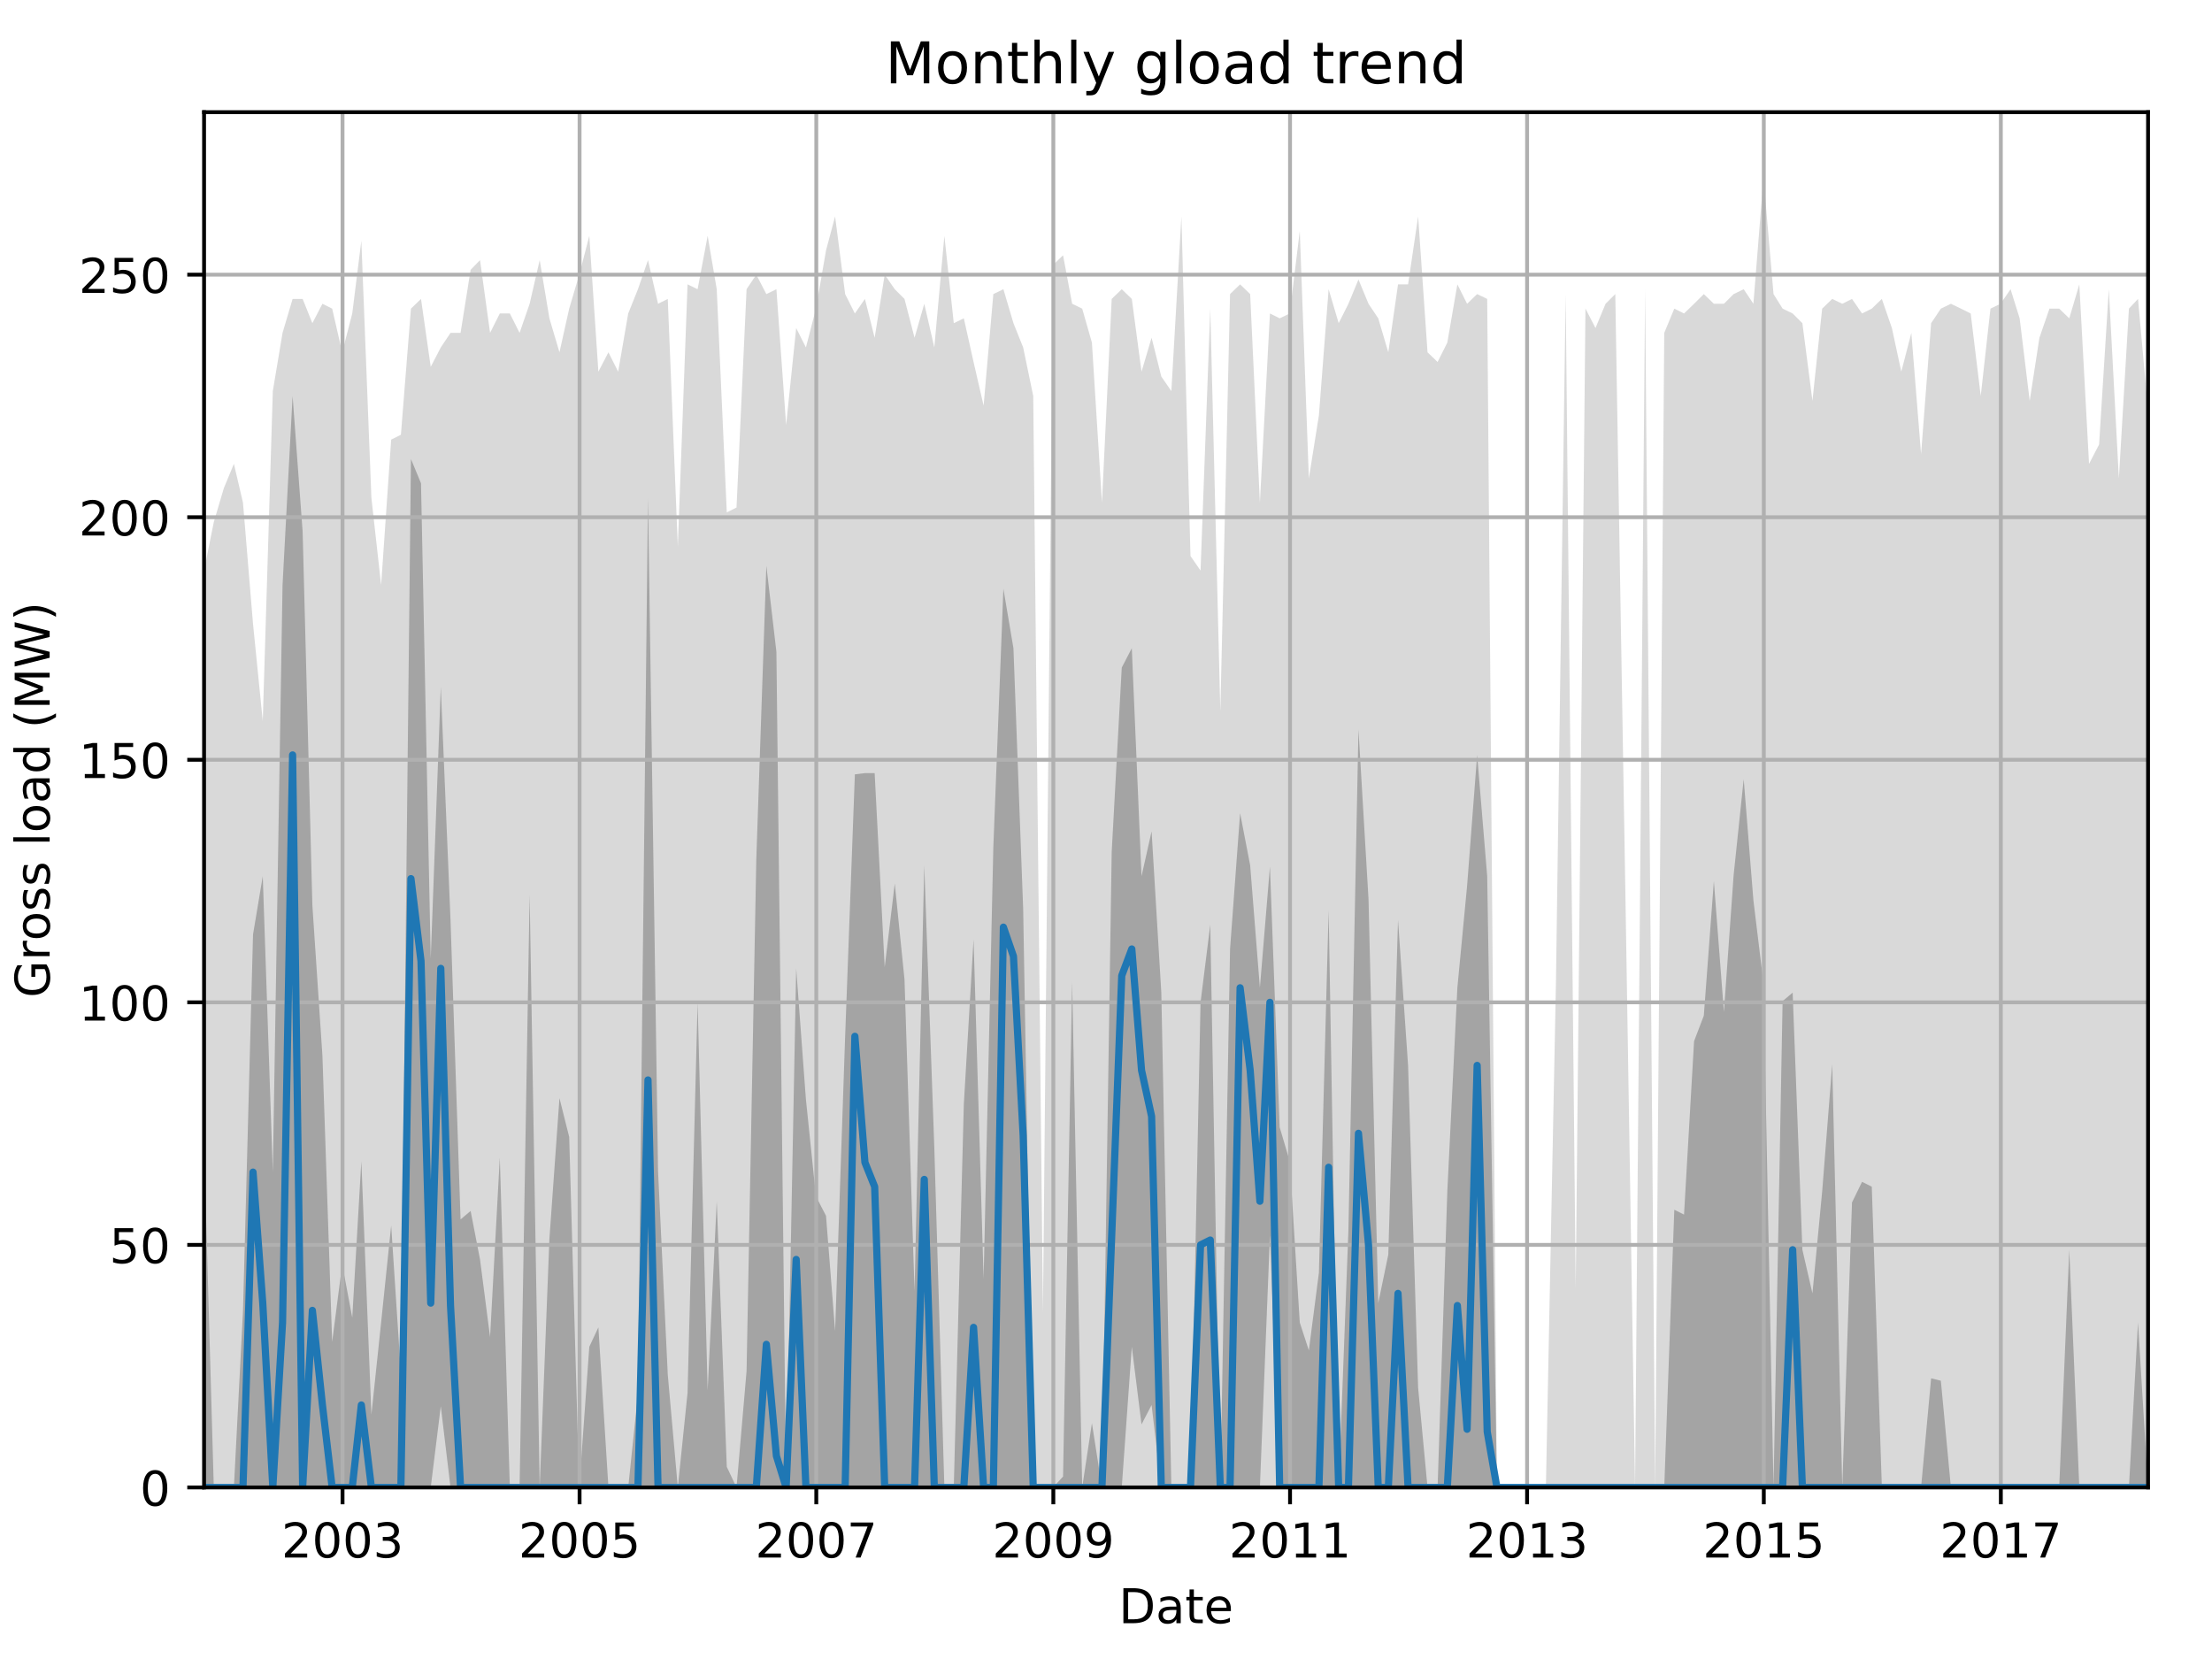 <?xml version="1.0" encoding="utf-8" standalone="no"?>
<!DOCTYPE svg PUBLIC "-//W3C//DTD SVG 1.1//EN"
  "http://www.w3.org/Graphics/SVG/1.1/DTD/svg11.dtd">
<!-- Created with matplotlib (http://matplotlib.org/) -->
<svg height="345.6pt" version="1.1" viewBox="0 0 460.8 345.6" width="460.8pt" xmlns="http://www.w3.org/2000/svg" xmlns:xlink="http://www.w3.org/1999/xlink">
 <defs>
  <style type="text/css">
*{stroke-linecap:butt;stroke-linejoin:round;}
  </style>
 </defs>
 <g id="figure_1">
  <g id="patch_1">
   <path d="M 0 345.6 
L 460.8 345.6 
L 460.8 0 
L 0 0 
z
" style="fill:none;"/>
  </g>
  <g id="axes_1">
   <g id="patch_2">
    <path d="M 42.511 309.863 
L 447.48 309.863 
L 447.48 23.365 
L 42.511 23.365 
z
" style="fill:none;"/>
   </g>
   <g id="PolyCollection_1">
    <path clip-path="url(#paf637bd1ff)" d="M 42.511 118.865 
L 42.511 309.863 
L 44.538 309.863 
L 46.632 309.863 
L 48.726 309.863 
L 50.617 309.863 
L 52.711 309.863 
L 54.738 309.863 
L 56.832 309.863 
L 58.859 309.863 
L 60.953 309.863 
L 63.047 309.863 
L 65.073 309.863 
L 67.167 309.863 
L 69.194 309.863 
L 71.288 309.863 
L 73.382 309.863 
L 75.274 309.863 
L 77.368 309.863 
L 79.394 309.863 
L 81.488 309.863 
L 83.515 309.863 
L 85.609 309.863 
L 87.703 309.863 
L 89.729 309.863 
L 91.824 309.863 
L 93.85 309.863 
L 95.944 309.863 
L 98.038 309.863 
L 99.997 309.863 
L 102.091 309.863 
L 104.118 309.863 
L 106.212 309.863 
L 108.238 309.863 
L 110.333 309.863 
L 112.427 309.863 
L 114.453 309.863 
L 116.547 309.863 
L 118.574 309.863 
L 120.668 309.863 
L 122.762 309.863 
L 124.653 309.863 
L 126.747 309.863 
L 128.774 309.863 
L 130.868 309.863 
L 132.895 309.863 
L 134.989 309.863 
L 137.083 309.863 
L 139.109 309.863 
L 141.203 309.863 
L 143.23 309.863 
L 145.324 309.863 
L 147.418 309.863 
L 149.31 309.863 
L 151.404 309.863 
L 153.43 309.863 
L 155.524 309.863 
L 157.551 309.863 
L 159.645 309.863 
L 161.739 309.863 
L 163.765 309.863 
L 165.86 309.863 
L 167.886 309.863 
L 169.98 309.863 
L 172.074 309.863 
L 173.966 309.863 
L 176.06 309.863 
L 178.086 309.863 
L 180.18 309.863 
L 182.207 309.863 
L 184.301 309.863 
L 186.395 309.863 
L 188.422 309.863 
L 190.516 309.863 
L 192.542 309.863 
L 194.636 309.863 
L 196.73 309.863 
L 198.689 309.863 
L 200.783 309.863 
L 202.81 309.863 
L 204.904 309.863 
L 206.931 309.863 
L 209.025 309.863 
L 211.119 309.863 
L 213.145 309.863 
L 215.239 309.863 
L 217.266 309.863 
L 219.36 309.863 
L 221.454 309.863 
L 223.346 309.863 
L 225.44 309.863 
L 227.466 309.863 
L 229.56 309.863 
L 231.587 309.863 
L 233.681 309.863 
L 235.775 309.863 
L 237.801 309.863 
L 239.896 309.863 
L 241.922 309.863 
L 244.016 309.863 
L 246.11 309.863 
L 248.002 309.863 
L 250.096 309.863 
L 252.122 309.863 
L 254.216 309.863 
L 256.243 309.863 
L 258.337 309.863 
L 260.431 309.863 
L 262.458 309.863 
L 264.552 309.863 
L 266.578 309.863 
L 268.672 309.863 
L 270.766 309.863 
L 272.658 309.863 
L 274.752 309.863 
L 276.778 309.863 
L 278.872 309.863 
L 280.899 309.863 
L 282.993 309.863 
L 285.087 309.863 
L 287.114 309.863 
L 289.208 309.863 
L 291.234 309.863 
L 293.328 309.863 
L 295.423 309.863 
L 297.381 309.863 
L 299.476 309.863 
L 301.502 309.863 
L 303.596 309.863 
L 305.623 309.863 
L 307.717 309.863 
L 309.811 309.863 
L 311.837 309.863 
L 313.932 309.863 
L 315.958 309.863 
L 318.052 309.863 
L 320.146 309.863 
L 322.038 309.863 
L 324.132 309.863 
L 326.158 309.863 
L 328.252 309.863 
L 330.279 309.863 
L 332.373 309.863 
L 334.467 309.863 
L 336.494 309.863 
L 338.588 309.863 
L 340.614 309.863 
L 342.708 309.863 
L 344.802 309.863 
L 346.694 309.863 
L 348.788 309.863 
L 350.814 309.863 
L 352.908 309.863 
L 354.935 309.863 
L 357.029 309.863 
L 359.123 309.863 
L 361.15 309.863 
L 363.244 309.863 
L 365.27 309.863 
L 367.364 309.863 
L 369.458 309.863 
L 371.35 309.863 
L 373.444 309.863 
L 375.471 309.863 
L 377.565 309.863 
L 379.591 309.863 
L 381.685 309.863 
L 383.779 309.863 
L 385.806 309.863 
L 387.9 309.863 
L 389.926 309.863 
L 392.021 309.863 
L 394.115 309.863 
L 396.074 309.863 
L 398.168 309.863 
L 400.194 309.863 
L 402.288 309.863 
L 404.315 309.863 
L 406.409 309.863 
L 408.503 309.863 
L 410.53 309.863 
L 412.624 309.863 
L 414.65 309.863 
L 416.744 309.863 
L 418.838 309.863 
L 420.73 309.863 
L 422.824 309.863 
L 424.85 309.863 
L 426.944 309.863 
L 428.971 309.863 
L 431.065 309.863 
L 433.159 309.863 
L 435.186 309.863 
L 437.28 309.863 
L 439.306 309.863 
L 441.4 309.863 
L 443.494 309.863 
L 445.386 309.863 
L 447.48 309.863 
L 447.48 85.516 
L 447.48 85.516 
L 445.386 62.272 
L 443.494 64.293 
L 441.4 99.664 
L 439.306 60.251 
L 437.28 92.59 
L 435.186 96.632 
L 433.159 59.241 
L 431.065 66.315 
L 428.971 64.293 
L 426.944 64.293 
L 424.85 70.357 
L 422.824 83.494 
L 420.73 66.315 
L 418.838 60.251 
L 416.744 63.283 
L 414.65 64.293 
L 412.624 82.484 
L 410.53 65.304 
L 408.503 64.293 
L 406.409 63.283 
L 404.315 64.293 
L 402.288 67.325 
L 400.194 94.611 
L 398.168 69.346 
L 396.074 77.431 
L 394.115 68.336 
L 392.021 62.272 
L 389.926 64.293 
L 387.9 65.304 
L 385.806 62.272 
L 383.779 63.283 
L 381.685 62.272 
L 379.591 64.293 
L 377.565 83.494 
L 375.471 67.325 
L 373.444 65.304 
L 371.35 64.293 
L 369.458 61.262 
L 367.364 37.008 
L 365.27 63.283 
L 363.244 60.251 
L 361.15 61.262 
L 359.123 63.283 
L 357.029 63.283 
L 354.935 61.262 
L 352.908 63.283 
L 350.814 65.304 
L 348.788 64.293 
L 346.694 69.346 
L 344.802 309.863 
L 342.708 60.251 
L 340.614 309.863 
L 338.588 185.563 
L 336.494 61.262 
L 334.467 63.283 
L 332.373 68.336 
L 330.279 64.293 
L 328.252 268.43 
L 326.158 61.262 
L 324.132 204.764 
L 322.038 309.863 
L 320.146 309.863 
L 318.052 309.863 
L 315.958 309.863 
L 313.932 309.863 
L 311.837 309.863 
L 309.811 62.272 
L 307.717 61.262 
L 305.623 63.283 
L 303.596 59.241 
L 301.502 71.367 
L 299.476 75.41 
L 297.381 73.389 
L 295.423 45.092 
L 293.328 59.241 
L 291.234 59.241 
L 289.208 73.389 
L 287.114 66.315 
L 285.087 63.283 
L 282.993 58.23 
L 280.899 63.283 
L 278.872 67.325 
L 276.778 60.251 
L 274.752 86.526 
L 272.658 99.664 
L 270.766 48.124 
L 268.672 65.304 
L 266.578 66.315 
L 264.552 65.304 
L 262.458 104.716 
L 260.431 61.262 
L 258.337 59.241 
L 256.243 61.262 
L 254.216 148.171 
L 252.122 64.293 
L 250.096 118.865 
L 248.002 115.833 
L 246.11 45.092 
L 244.016 81.473 
L 241.922 78.441 
L 239.896 70.357 
L 237.801 77.431 
L 235.775 62.272 
L 233.681 60.251 
L 231.587 62.272 
L 229.56 104.716 
L 227.466 71.367 
L 225.44 64.293 
L 223.346 63.283 
L 221.454 53.177 
L 219.36 55.198 
L 217.266 273.483 
L 215.239 82.484 
L 213.145 72.378 
L 211.119 67.325 
L 209.025 60.251 
L 206.931 61.262 
L 204.904 84.505 
L 202.81 75.41 
L 200.783 66.315 
L 198.689 67.325 
L 196.73 49.135 
L 194.636 72.378 
L 192.542 63.283 
L 190.516 70.357 
L 188.422 62.272 
L 186.395 60.251 
L 184.301 57.219 
L 182.207 70.357 
L 180.18 62.272 
L 178.086 65.304 
L 176.06 61.262 
L 173.966 45.092 
L 172.074 52.166 
L 169.98 64.293 
L 167.886 72.378 
L 165.86 68.336 
L 163.765 88.547 
L 161.739 60.251 
L 159.645 61.262 
L 157.551 57.219 
L 155.524 60.251 
L 153.43 105.727 
L 151.404 106.738 
L 149.31 60.251 
L 147.418 49.135 
L 145.324 60.251 
L 143.23 59.241 
L 141.203 113.812 
L 139.109 62.272 
L 137.083 63.283 
L 134.989 54.188 
L 132.895 60.251 
L 130.868 65.304 
L 128.774 77.431 
L 126.747 73.389 
L 124.653 77.431 
L 122.762 49.135 
L 120.668 57.219 
L 118.574 64.293 
L 116.547 73.389 
L 114.453 66.315 
L 112.427 54.188 
L 110.333 63.283 
L 108.238 69.346 
L 106.212 65.304 
L 104.118 65.304 
L 102.091 69.346 
L 99.997 54.188 
L 98.038 56.209 
L 95.944 69.346 
L 93.85 69.346 
L 91.824 72.378 
L 89.729 76.42 
L 87.703 62.272 
L 85.609 64.293 
L 83.515 90.568 
L 81.488 91.579 
L 79.394 121.896 
L 77.368 103.706 
L 75.274 50.145 
L 73.382 65.304 
L 71.288 73.389 
L 69.194 64.293 
L 67.167 63.283 
L 65.073 67.325 
L 63.047 62.272 
L 60.953 62.272 
L 58.859 69.346 
L 56.832 81.473 
L 54.738 150.192 
L 52.711 129.981 
L 50.617 104.716 
L 48.726 96.632 
L 46.632 101.685 
L 44.538 108.759 
L 42.511 118.865 
z
" style="fill:#808080;fill-opacity:0.3;"/>
   </g>
   <g id="PolyCollection_2">
    <path clip-path="url(#paf637bd1ff)" d="M 42.511 238.87 
L 42.511 309.863 
L 44.538 309.863 
L 46.632 309.863 
L 48.726 309.863 
L 50.617 309.863 
L 52.711 309.863 
L 54.738 309.863 
L 56.832 309.863 
L 58.859 309.863 
L 60.953 309.863 
L 63.047 309.863 
L 65.073 309.863 
L 67.167 309.863 
L 69.194 309.863 
L 71.288 309.863 
L 73.382 309.863 
L 75.274 309.863 
L 77.368 309.863 
L 79.394 309.863 
L 81.488 309.863 
L 83.515 309.863 
L 85.609 309.863 
L 87.703 309.863 
L 89.729 309.863 
L 91.824 292.936 
L 93.85 309.863 
L 95.944 309.863 
L 98.038 309.863 
L 99.997 309.863 
L 102.091 309.863 
L 104.118 309.863 
L 106.212 309.863 
L 108.238 309.863 
L 110.333 309.863 
L 112.427 309.863 
L 114.453 309.863 
L 116.547 309.863 
L 118.574 309.863 
L 120.668 309.863 
L 122.762 309.863 
L 124.653 309.863 
L 126.747 309.863 
L 128.774 309.863 
L 130.868 309.863 
L 132.895 309.863 
L 134.989 309.863 
L 137.083 309.863 
L 139.109 309.863 
L 141.203 309.863 
L 143.23 309.863 
L 145.324 309.863 
L 147.418 309.863 
L 149.31 309.863 
L 151.404 309.863 
L 153.43 309.863 
L 155.524 309.863 
L 157.551 309.863 
L 159.645 309.863 
L 161.739 309.863 
L 163.765 309.863 
L 165.86 309.863 
L 167.886 309.863 
L 169.98 309.863 
L 172.074 309.863 
L 173.966 309.863 
L 176.06 309.863 
L 178.086 309.863 
L 180.18 309.863 
L 182.207 309.863 
L 184.301 309.863 
L 186.395 309.863 
L 188.422 309.863 
L 190.516 309.863 
L 192.542 309.863 
L 194.636 309.863 
L 196.73 309.863 
L 198.689 309.863 
L 200.783 309.863 
L 202.81 309.863 
L 204.904 309.863 
L 206.931 309.863 
L 209.025 309.863 
L 211.119 309.863 
L 213.145 309.863 
L 215.239 309.863 
L 217.266 309.863 
L 219.36 309.863 
L 221.454 309.863 
L 223.346 309.863 
L 225.44 309.863 
L 227.466 309.863 
L 229.56 309.863 
L 231.587 309.863 
L 233.681 309.863 
L 235.775 280.557 
L 237.801 296.726 
L 239.896 292.684 
L 241.922 309.863 
L 244.016 309.863 
L 246.11 309.863 
L 248.002 309.863 
L 250.096 309.863 
L 252.122 309.863 
L 254.216 309.863 
L 256.243 309.863 
L 258.337 309.863 
L 260.431 309.863 
L 262.458 309.863 
L 264.552 257.314 
L 266.578 309.863 
L 268.672 309.863 
L 270.766 309.863 
L 272.658 309.863 
L 274.752 309.863 
L 276.778 309.863 
L 278.872 309.863 
L 280.899 309.863 
L 282.993 309.863 
L 285.087 309.863 
L 287.114 309.863 
L 289.208 309.863 
L 291.234 309.863 
L 293.328 309.863 
L 295.423 309.863 
L 297.381 309.863 
L 299.476 309.863 
L 301.502 309.863 
L 303.596 309.863 
L 305.623 309.863 
L 307.717 309.863 
L 309.811 309.863 
L 311.837 309.863 
L 313.932 309.863 
L 315.958 309.863 
L 318.052 309.863 
L 320.146 309.863 
L 322.038 309.863 
L 324.132 309.863 
L 326.158 309.863 
L 328.252 309.863 
L 330.279 309.863 
L 332.373 309.863 
L 334.467 309.863 
L 336.494 309.863 
L 338.588 309.863 
L 340.614 309.863 
L 342.708 309.863 
L 344.802 309.863 
L 346.694 309.863 
L 348.788 309.863 
L 350.814 309.863 
L 352.908 309.863 
L 354.935 309.863 
L 357.029 309.863 
L 359.123 309.863 
L 361.15 309.863 
L 363.244 309.863 
L 365.27 309.863 
L 367.364 309.863 
L 369.458 309.863 
L 371.35 309.863 
L 373.444 309.863 
L 375.471 309.863 
L 377.565 309.863 
L 379.591 309.863 
L 381.685 309.863 
L 383.779 309.863 
L 385.806 309.863 
L 387.9 309.863 
L 389.926 309.863 
L 392.021 309.863 
L 394.115 309.863 
L 396.074 309.863 
L 398.168 309.863 
L 400.194 309.863 
L 402.288 309.863 
L 404.315 309.863 
L 406.409 309.863 
L 408.503 309.863 
L 410.53 309.863 
L 412.624 309.863 
L 414.65 309.863 
L 416.744 309.863 
L 418.838 309.863 
L 420.73 309.863 
L 422.824 309.863 
L 424.85 309.863 
L 426.944 309.863 
L 428.971 309.863 
L 431.065 309.863 
L 433.159 309.863 
L 435.186 309.863 
L 437.28 309.863 
L 439.306 309.863 
L 441.4 309.863 
L 443.494 309.863 
L 445.386 309.863 
L 447.48 309.863 
L 447.48 309.863 
L 447.48 309.863 
L 445.386 275.504 
L 443.494 309.863 
L 441.4 309.863 
L 439.306 309.863 
L 437.28 309.863 
L 435.186 309.863 
L 433.159 309.863 
L 431.065 260.345 
L 428.971 309.863 
L 426.944 309.863 
L 424.85 309.863 
L 422.824 309.863 
L 420.73 309.863 
L 418.838 309.863 
L 416.744 309.863 
L 414.65 309.863 
L 412.624 309.863 
L 410.53 309.863 
L 408.503 309.863 
L 406.409 309.863 
L 404.315 287.631 
L 402.288 287.126 
L 400.194 309.863 
L 398.168 309.863 
L 396.074 309.863 
L 394.115 309.863 
L 392.021 309.611 
L 389.926 247.208 
L 387.9 246.197 
L 385.806 250.492 
L 383.779 309.863 
L 381.685 221.691 
L 379.591 248.218 
L 377.565 269.44 
L 375.471 260.345 
L 373.444 206.785 
L 371.35 208.553 
L 369.458 309.863 
L 367.364 204.764 
L 365.27 187.584 
L 363.244 162.319 
L 361.15 182.278 
L 359.123 210.827 
L 357.029 183.541 
L 354.935 211.585 
L 352.908 216.89 
L 350.814 253.019 
L 348.788 252.008 
L 346.694 309.863 
L 344.802 309.863 
L 342.708 309.863 
L 340.614 309.863 
L 338.588 309.863 
L 336.494 309.863 
L 334.467 309.863 
L 332.373 309.863 
L 330.279 309.863 
L 328.252 309.863 
L 326.158 309.863 
L 324.132 309.863 
L 322.038 309.863 
L 320.146 309.863 
L 318.052 309.863 
L 315.958 309.863 
L 313.932 309.863 
L 311.837 309.863 
L 309.811 182.531 
L 307.717 157.266 
L 305.623 184.552 
L 303.596 205.774 
L 301.502 248.218 
L 299.476 309.863 
L 297.381 309.863 
L 295.423 289.147 
L 293.328 221.943 
L 291.234 191.626 
L 289.208 261.356 
L 287.114 271.462 
L 285.087 187.331 
L 282.993 151.961 
L 280.899 256.303 
L 278.872 309.863 
L 276.778 189.605 
L 274.752 265.145 
L 272.658 281.315 
L 270.766 275.504 
L 268.672 241.902 
L 266.578 234.828 
L 264.552 180.51 
L 262.458 205.774 
L 260.431 180.257 
L 258.337 169.393 
L 256.243 197.69 
L 254.216 309.863 
L 252.122 192.637 
L 250.096 208.806 
L 248.002 309.863 
L 246.11 309.863 
L 244.016 309.863 
L 241.922 206.785 
L 239.896 173.183 
L 237.801 182.531 
L 235.775 135.034 
L 233.681 139.076 
L 231.587 177.478 
L 229.56 309.863 
L 227.466 296.473 
L 225.44 309.863 
L 223.346 204.511 
L 221.454 307.59 
L 219.36 309.863 
L 217.266 309.863 
L 215.239 309.863 
L 213.145 189.352 
L 211.119 135.034 
L 209.025 122.654 
L 206.931 176.467 
L 204.904 266.409 
L 202.81 195.668 
L 200.783 230.028 
L 198.689 309.863 
L 196.73 309.863 
L 194.636 239.123 
L 192.542 180.257 
L 190.516 268.935 
L 188.422 204.006 
L 186.395 184.047 
L 184.301 201.479 
L 182.207 161.056 
L 180.18 161.056 
L 178.086 161.309 
L 176.06 215.88 
L 173.966 277.272 
L 172.074 253.271 
L 169.98 249.229 
L 167.886 229.017 
L 165.86 201.732 
L 163.765 309.863 
L 161.739 135.792 
L 159.645 117.854 
L 157.551 178.994 
L 155.524 285.61 
L 153.43 309.863 
L 151.404 305.569 
L 149.31 250.239 
L 147.418 289.652 
L 145.324 208.806 
L 143.23 290.157 
L 141.203 309.863 
L 139.109 286.368 
L 137.083 243.923 
L 134.989 103.706 
L 132.895 290.41 
L 130.868 309.863 
L 128.774 309.863 
L 126.747 309.863 
L 124.653 276.514 
L 122.762 280.557 
L 120.668 309.863 
L 118.574 236.849 
L 116.547 228.765 
L 114.453 258.071 
L 112.427 309.863 
L 110.333 186.321 
L 108.238 309.863 
L 106.212 309.863 
L 104.118 241.144 
L 102.091 278.536 
L 99.997 262.366 
L 98.038 252.261 
L 95.944 254.029 
L 93.85 191.626 
L 91.824 143.118 
L 89.729 199.711 
L 87.703 100.674 
L 85.609 95.621 
L 83.515 286.115 
L 81.488 255.292 
L 79.394 275.504 
L 77.368 294.705 
L 75.274 241.902 
L 73.382 274.493 
L 71.288 263.377 
L 69.194 279.546 
L 67.167 219.922 
L 65.073 188.594 
L 63.047 110.78 
L 60.953 82.484 
L 58.859 121.896 
L 56.832 244.176 
L 54.738 182.531 
L 52.711 194.658 
L 50.617 273.23 
L 48.726 309.863 
L 46.632 309.863 
L 44.538 309.863 
L 42.511 238.87 
z
" style="fill:#808080;fill-opacity:0.6;"/>
   </g>
   <g id="matplotlib.axis_1">
    <g id="xtick_1">
     <g id="line2d_1">
      <path clip-path="url(#paf637bd1ff)" d="M 71.356 309.863 
L 71.356 23.365 
" style="fill:none;stroke:#b0b0b0;stroke-linecap:square;stroke-width:0.8;"/>
     </g>
     <g id="line2d_2">
      <defs>
       <path d="M 0 0 
L 0 3.5 
" id="m971e681d03" style="stroke:#000000;stroke-width:0.8;"/>
      </defs>
      <g>
       <use style="stroke:#000000;stroke-width:0.8;" x="71.356" xlink:href="#m971e681d03" y="309.863"/>
      </g>
     </g>
     <g id="text_1">
      <!-- 2003 -->
      <defs>
       <path d="M 19.188 8.297 
L 53.609 8.297 
L 53.609 0 
L 7.328 0 
L 7.328 8.297 
Q 12.938 14.109 22.625 23.891 
Q 32.328 33.688 34.812 36.531 
Q 39.547 41.844 41.422 45.531 
Q 43.312 49.219 43.312 52.781 
Q 43.312 58.594 39.234 62.25 
Q 35.156 65.922 28.609 65.922 
Q 23.969 65.922 18.812 64.312 
Q 13.672 62.703 7.812 59.422 
L 7.812 69.391 
Q 13.766 71.781 18.938 73 
Q 24.125 74.219 28.422 74.219 
Q 39.75 74.219 46.484 68.547 
Q 53.219 62.891 53.219 53.422 
Q 53.219 48.922 51.531 44.891 
Q 49.859 40.875 45.406 35.406 
Q 44.188 33.984 37.641 27.219 
Q 31.109 20.453 19.188 8.297 
z
" id="DejaVuSans-32"/>
       <path d="M 31.781 66.406 
Q 24.172 66.406 20.328 58.906 
Q 16.5 51.422 16.5 36.375 
Q 16.5 21.391 20.328 13.891 
Q 24.172 6.391 31.781 6.391 
Q 39.453 6.391 43.281 13.891 
Q 47.125 21.391 47.125 36.375 
Q 47.125 51.422 43.281 58.906 
Q 39.453 66.406 31.781 66.406 
z
M 31.781 74.219 
Q 44.047 74.219 50.516 64.516 
Q 56.984 54.828 56.984 36.375 
Q 56.984 17.969 50.516 8.266 
Q 44.047 -1.422 31.781 -1.422 
Q 19.531 -1.422 13.062 8.266 
Q 6.594 17.969 6.594 36.375 
Q 6.594 54.828 13.062 64.516 
Q 19.531 74.219 31.781 74.219 
z
" id="DejaVuSans-30"/>
       <path d="M 40.578 39.312 
Q 47.656 37.797 51.625 33 
Q 55.609 28.219 55.609 21.188 
Q 55.609 10.406 48.188 4.484 
Q 40.766 -1.422 27.094 -1.422 
Q 22.516 -1.422 17.656 -0.516 
Q 12.797 0.391 7.625 2.203 
L 7.625 11.719 
Q 11.719 9.328 16.594 8.109 
Q 21.484 6.891 26.812 6.891 
Q 36.078 6.891 40.938 10.547 
Q 45.797 14.203 45.797 21.188 
Q 45.797 27.641 41.281 31.266 
Q 36.766 34.906 28.719 34.906 
L 20.219 34.906 
L 20.219 43.016 
L 29.109 43.016 
Q 36.375 43.016 40.234 45.922 
Q 44.094 48.828 44.094 54.297 
Q 44.094 59.906 40.109 62.906 
Q 36.141 65.922 28.719 65.922 
Q 24.656 65.922 20.016 65.031 
Q 15.375 64.156 9.812 62.312 
L 9.812 71.094 
Q 15.438 72.656 20.344 73.438 
Q 25.25 74.219 29.594 74.219 
Q 40.828 74.219 47.359 69.109 
Q 53.906 64.016 53.906 55.328 
Q 53.906 49.266 50.438 45.094 
Q 46.969 40.922 40.578 39.312 
z
" id="DejaVuSans-33"/>
      </defs>
      <g transform="translate(58.631 324.462)scale(0.1 -0.1)">
       <use xlink:href="#DejaVuSans-32"/>
       <use x="63.623" xlink:href="#DejaVuSans-30"/>
       <use x="127.246" xlink:href="#DejaVuSans-30"/>
       <use x="190.869" xlink:href="#DejaVuSans-33"/>
      </g>
     </g>
    </g>
    <g id="xtick_2">
     <g id="line2d_3">
      <path clip-path="url(#paf637bd1ff)" d="M 120.735 309.863 
L 120.735 23.365 
" style="fill:none;stroke:#b0b0b0;stroke-linecap:square;stroke-width:0.8;"/>
     </g>
     <g id="line2d_4">
      <g>
       <use style="stroke:#000000;stroke-width:0.8;" x="120.735" xlink:href="#m971e681d03" y="309.863"/>
      </g>
     </g>
     <g id="text_2">
      <!-- 2005 -->
      <defs>
       <path d="M 10.797 72.906 
L 49.516 72.906 
L 49.516 64.594 
L 19.828 64.594 
L 19.828 46.734 
Q 21.969 47.469 24.109 47.828 
Q 26.266 48.188 28.422 48.188 
Q 40.625 48.188 47.75 41.5 
Q 54.891 34.812 54.891 23.391 
Q 54.891 11.625 47.562 5.094 
Q 40.234 -1.422 26.906 -1.422 
Q 22.312 -1.422 17.547 -0.641 
Q 12.797 0.141 7.719 1.703 
L 7.719 11.625 
Q 12.109 9.234 16.797 8.062 
Q 21.484 6.891 26.703 6.891 
Q 35.156 6.891 40.078 11.328 
Q 45.016 15.766 45.016 23.391 
Q 45.016 31 40.078 35.438 
Q 35.156 39.891 26.703 39.891 
Q 22.75 39.891 18.812 39.016 
Q 14.891 38.141 10.797 36.281 
z
" id="DejaVuSans-35"/>
      </defs>
      <g transform="translate(108.01 324.462)scale(0.1 -0.1)">
       <use xlink:href="#DejaVuSans-32"/>
       <use x="63.623" xlink:href="#DejaVuSans-30"/>
       <use x="127.246" xlink:href="#DejaVuSans-30"/>
       <use x="190.869" xlink:href="#DejaVuSans-35"/>
      </g>
     </g>
    </g>
    <g id="xtick_3">
     <g id="line2d_5">
      <path clip-path="url(#paf637bd1ff)" d="M 170.048 309.863 
L 170.048 23.365 
" style="fill:none;stroke:#b0b0b0;stroke-linecap:square;stroke-width:0.8;"/>
     </g>
     <g id="line2d_6">
      <g>
       <use style="stroke:#000000;stroke-width:0.8;" x="170.048" xlink:href="#m971e681d03" y="309.863"/>
      </g>
     </g>
     <g id="text_3">
      <!-- 2007 -->
      <defs>
       <path d="M 8.203 72.906 
L 55.078 72.906 
L 55.078 68.703 
L 28.609 0 
L 18.312 0 
L 43.219 64.594 
L 8.203 64.594 
z
" id="DejaVuSans-37"/>
      </defs>
      <g transform="translate(157.323 324.462)scale(0.1 -0.1)">
       <use xlink:href="#DejaVuSans-32"/>
       <use x="63.623" xlink:href="#DejaVuSans-30"/>
       <use x="127.246" xlink:href="#DejaVuSans-30"/>
       <use x="190.869" xlink:href="#DejaVuSans-37"/>
      </g>
     </g>
    </g>
    <g id="xtick_4">
     <g id="line2d_7">
      <path clip-path="url(#paf637bd1ff)" d="M 219.428 309.863 
L 219.428 23.365 
" style="fill:none;stroke:#b0b0b0;stroke-linecap:square;stroke-width:0.8;"/>
     </g>
     <g id="line2d_8">
      <g>
       <use style="stroke:#000000;stroke-width:0.8;" x="219.428" xlink:href="#m971e681d03" y="309.863"/>
      </g>
     </g>
     <g id="text_4">
      <!-- 2009 -->
      <defs>
       <path d="M 10.984 1.516 
L 10.984 10.5 
Q 14.703 8.734 18.5 7.812 
Q 22.312 6.891 25.984 6.891 
Q 35.75 6.891 40.891 13.453 
Q 46.047 20.016 46.781 33.406 
Q 43.953 29.203 39.594 26.953 
Q 35.25 24.703 29.984 24.703 
Q 19.047 24.703 12.672 31.312 
Q 6.297 37.938 6.297 49.422 
Q 6.297 60.641 12.938 67.422 
Q 19.578 74.219 30.609 74.219 
Q 43.266 74.219 49.922 64.516 
Q 56.594 54.828 56.594 36.375 
Q 56.594 19.141 48.406 8.859 
Q 40.234 -1.422 26.422 -1.422 
Q 22.703 -1.422 18.891 -0.688 
Q 15.094 0.047 10.984 1.516 
z
M 30.609 32.422 
Q 37.25 32.422 41.125 36.953 
Q 45.016 41.5 45.016 49.422 
Q 45.016 57.281 41.125 61.844 
Q 37.25 66.406 30.609 66.406 
Q 23.969 66.406 20.094 61.844 
Q 16.219 57.281 16.219 49.422 
Q 16.219 41.5 20.094 36.953 
Q 23.969 32.422 30.609 32.422 
z
" id="DejaVuSans-39"/>
      </defs>
      <g transform="translate(206.703 324.462)scale(0.1 -0.1)">
       <use xlink:href="#DejaVuSans-32"/>
       <use x="63.623" xlink:href="#DejaVuSans-30"/>
       <use x="127.246" xlink:href="#DejaVuSans-30"/>
       <use x="190.869" xlink:href="#DejaVuSans-39"/>
      </g>
     </g>
    </g>
    <g id="xtick_5">
     <g id="line2d_9">
      <path clip-path="url(#paf637bd1ff)" d="M 268.74 309.863 
L 268.74 23.365 
" style="fill:none;stroke:#b0b0b0;stroke-linecap:square;stroke-width:0.8;"/>
     </g>
     <g id="line2d_10">
      <g>
       <use style="stroke:#000000;stroke-width:0.8;" x="268.74" xlink:href="#m971e681d03" y="309.863"/>
      </g>
     </g>
     <g id="text_5">
      <!-- 2011 -->
      <defs>
       <path d="M 12.406 8.297 
L 28.516 8.297 
L 28.516 63.922 
L 10.984 60.406 
L 10.984 69.391 
L 28.422 72.906 
L 38.281 72.906 
L 38.281 8.297 
L 54.391 8.297 
L 54.391 0 
L 12.406 0 
z
" id="DejaVuSans-31"/>
      </defs>
      <g transform="translate(256.015 324.462)scale(0.1 -0.1)">
       <use xlink:href="#DejaVuSans-32"/>
       <use x="63.623" xlink:href="#DejaVuSans-30"/>
       <use x="127.246" xlink:href="#DejaVuSans-31"/>
       <use x="190.869" xlink:href="#DejaVuSans-31"/>
      </g>
     </g>
    </g>
    <g id="xtick_6">
     <g id="line2d_11">
      <path clip-path="url(#paf637bd1ff)" d="M 318.12 309.863 
L 318.12 23.365 
" style="fill:none;stroke:#b0b0b0;stroke-linecap:square;stroke-width:0.8;"/>
     </g>
     <g id="line2d_12">
      <g>
       <use style="stroke:#000000;stroke-width:0.8;" x="318.12" xlink:href="#m971e681d03" y="309.863"/>
      </g>
     </g>
     <g id="text_6">
      <!-- 2013 -->
      <g transform="translate(305.395 324.462)scale(0.1 -0.1)">
       <use xlink:href="#DejaVuSans-32"/>
       <use x="63.623" xlink:href="#DejaVuSans-30"/>
       <use x="127.246" xlink:href="#DejaVuSans-31"/>
       <use x="190.869" xlink:href="#DejaVuSans-33"/>
      </g>
     </g>
    </g>
    <g id="xtick_7">
     <g id="line2d_13">
      <path clip-path="url(#paf637bd1ff)" d="M 367.432 309.863 
L 367.432 23.365 
" style="fill:none;stroke:#b0b0b0;stroke-linecap:square;stroke-width:0.8;"/>
     </g>
     <g id="line2d_14">
      <g>
       <use style="stroke:#000000;stroke-width:0.8;" x="367.432" xlink:href="#m971e681d03" y="309.863"/>
      </g>
     </g>
     <g id="text_7">
      <!-- 2015 -->
      <g transform="translate(354.707 324.462)scale(0.1 -0.1)">
       <use xlink:href="#DejaVuSans-32"/>
       <use x="63.623" xlink:href="#DejaVuSans-30"/>
       <use x="127.246" xlink:href="#DejaVuSans-31"/>
       <use x="190.869" xlink:href="#DejaVuSans-35"/>
      </g>
     </g>
    </g>
    <g id="xtick_8">
     <g id="line2d_15">
      <path clip-path="url(#paf637bd1ff)" d="M 416.812 309.863 
L 416.812 23.365 
" style="fill:none;stroke:#b0b0b0;stroke-linecap:square;stroke-width:0.8;"/>
     </g>
     <g id="line2d_16">
      <g>
       <use style="stroke:#000000;stroke-width:0.8;" x="416.812" xlink:href="#m971e681d03" y="309.863"/>
      </g>
     </g>
     <g id="text_8">
      <!-- 2017 -->
      <g transform="translate(404.087 324.462)scale(0.1 -0.1)">
       <use xlink:href="#DejaVuSans-32"/>
       <use x="63.623" xlink:href="#DejaVuSans-30"/>
       <use x="127.246" xlink:href="#DejaVuSans-31"/>
       <use x="190.869" xlink:href="#DejaVuSans-37"/>
      </g>
     </g>
    </g>
    <g id="text_9">
     <!-- Date -->
     <defs>
      <path d="M 19.672 64.797 
L 19.672 8.109 
L 31.594 8.109 
Q 46.688 8.109 53.688 14.938 
Q 60.688 21.781 60.688 36.531 
Q 60.688 51.172 53.688 57.984 
Q 46.688 64.797 31.594 64.797 
z
M 9.812 72.906 
L 30.078 72.906 
Q 51.266 72.906 61.172 64.094 
Q 71.094 55.281 71.094 36.531 
Q 71.094 17.672 61.125 8.828 
Q 51.172 0 30.078 0 
L 9.812 0 
z
" id="DejaVuSans-44"/>
      <path d="M 34.281 27.484 
Q 23.391 27.484 19.188 25 
Q 14.984 22.516 14.984 16.5 
Q 14.984 11.719 18.141 8.906 
Q 21.297 6.109 26.703 6.109 
Q 34.188 6.109 38.703 11.406 
Q 43.219 16.703 43.219 25.484 
L 43.219 27.484 
z
M 52.203 31.203 
L 52.203 0 
L 43.219 0 
L 43.219 8.297 
Q 40.141 3.328 35.547 0.953 
Q 30.953 -1.422 24.312 -1.422 
Q 15.922 -1.422 10.953 3.297 
Q 6 8.016 6 15.922 
Q 6 25.141 12.172 29.828 
Q 18.359 34.516 30.609 34.516 
L 43.219 34.516 
L 43.219 35.406 
Q 43.219 41.609 39.141 45 
Q 35.062 48.391 27.688 48.391 
Q 23 48.391 18.547 47.266 
Q 14.109 46.141 10.016 43.891 
L 10.016 52.203 
Q 14.938 54.109 19.578 55.047 
Q 24.219 56 28.609 56 
Q 40.484 56 46.344 49.844 
Q 52.203 43.703 52.203 31.203 
z
" id="DejaVuSans-61"/>
      <path d="M 18.312 70.219 
L 18.312 54.688 
L 36.812 54.688 
L 36.812 47.703 
L 18.312 47.703 
L 18.312 18.016 
Q 18.312 11.328 20.141 9.422 
Q 21.969 7.516 27.594 7.516 
L 36.812 7.516 
L 36.812 0 
L 27.594 0 
Q 17.188 0 13.234 3.875 
Q 9.281 7.766 9.281 18.016 
L 9.281 47.703 
L 2.688 47.703 
L 2.688 54.688 
L 9.281 54.688 
L 9.281 70.219 
z
" id="DejaVuSans-74"/>
      <path d="M 56.203 29.594 
L 56.203 25.203 
L 14.891 25.203 
Q 15.484 15.922 20.484 11.062 
Q 25.484 6.203 34.422 6.203 
Q 39.594 6.203 44.453 7.469 
Q 49.312 8.734 54.109 11.281 
L 54.109 2.781 
Q 49.266 0.734 44.188 -0.344 
Q 39.109 -1.422 33.891 -1.422 
Q 20.797 -1.422 13.156 6.188 
Q 5.516 13.812 5.516 26.812 
Q 5.516 40.234 12.766 48.109 
Q 20.016 56 32.328 56 
Q 43.359 56 49.781 48.891 
Q 56.203 41.797 56.203 29.594 
z
M 47.219 32.234 
Q 47.125 39.594 43.094 43.984 
Q 39.062 48.391 32.422 48.391 
Q 24.906 48.391 20.391 44.141 
Q 15.875 39.891 15.188 32.172 
z
" id="DejaVuSans-65"/>
     </defs>
     <g transform="translate(233.045 338.14)scale(0.1 -0.1)">
      <use xlink:href="#DejaVuSans-44"/>
      <use x="77.002" xlink:href="#DejaVuSans-61"/>
      <use x="138.281" xlink:href="#DejaVuSans-74"/>
      <use x="177.49" xlink:href="#DejaVuSans-65"/>
     </g>
    </g>
   </g>
   <g id="matplotlib.axis_2">
    <g id="ytick_1">
     <g id="line2d_17">
      <path clip-path="url(#paf637bd1ff)" d="M 42.511 309.863 
L 447.48 309.863 
" style="fill:none;stroke:#b0b0b0;stroke-linecap:square;stroke-width:0.8;"/>
     </g>
     <g id="line2d_18">
      <defs>
       <path d="M 0 0 
L -3.5 0 
" id="mc1f3c5dab6" style="stroke:#000000;stroke-width:0.8;"/>
      </defs>
      <g>
       <use style="stroke:#000000;stroke-width:0.8;" x="42.511" xlink:href="#mc1f3c5dab6" y="309.863"/>
      </g>
     </g>
     <g id="text_10">
      <!-- 0 -->
      <g transform="translate(29.149 313.663)scale(0.1 -0.1)">
       <use xlink:href="#DejaVuSans-30"/>
      </g>
     </g>
    </g>
    <g id="ytick_2">
     <g id="line2d_19">
      <path clip-path="url(#paf637bd1ff)" d="M 42.511 259.335 
L 447.48 259.335 
" style="fill:none;stroke:#b0b0b0;stroke-linecap:square;stroke-width:0.8;"/>
     </g>
     <g id="line2d_20">
      <g>
       <use style="stroke:#000000;stroke-width:0.8;" x="42.511" xlink:href="#mc1f3c5dab6" y="259.335"/>
      </g>
     </g>
     <g id="text_11">
      <!-- 50 -->
      <g transform="translate(22.786 263.134)scale(0.1 -0.1)">
       <use xlink:href="#DejaVuSans-35"/>
       <use x="63.623" xlink:href="#DejaVuSans-30"/>
      </g>
     </g>
    </g>
    <g id="ytick_3">
     <g id="line2d_21">
      <path clip-path="url(#paf637bd1ff)" d="M 42.511 208.806 
L 447.48 208.806 
" style="fill:none;stroke:#b0b0b0;stroke-linecap:square;stroke-width:0.8;"/>
     </g>
     <g id="line2d_22">
      <g>
       <use style="stroke:#000000;stroke-width:0.8;" x="42.511" xlink:href="#mc1f3c5dab6" y="208.806"/>
      </g>
     </g>
     <g id="text_12">
      <!-- 100 -->
      <g transform="translate(16.424 212.605)scale(0.1 -0.1)">
       <use xlink:href="#DejaVuSans-31"/>
       <use x="63.623" xlink:href="#DejaVuSans-30"/>
       <use x="127.246" xlink:href="#DejaVuSans-30"/>
      </g>
     </g>
    </g>
    <g id="ytick_4">
     <g id="line2d_23">
      <path clip-path="url(#paf637bd1ff)" d="M 42.511 158.277 
L 447.48 158.277 
" style="fill:none;stroke:#b0b0b0;stroke-linecap:square;stroke-width:0.8;"/>
     </g>
     <g id="line2d_24">
      <g>
       <use style="stroke:#000000;stroke-width:0.8;" x="42.511" xlink:href="#mc1f3c5dab6" y="158.277"/>
      </g>
     </g>
     <g id="text_13">
      <!-- 150 -->
      <g transform="translate(16.424 162.076)scale(0.1 -0.1)">
       <use xlink:href="#DejaVuSans-31"/>
       <use x="63.623" xlink:href="#DejaVuSans-35"/>
       <use x="127.246" xlink:href="#DejaVuSans-30"/>
      </g>
     </g>
    </g>
    <g id="ytick_5">
     <g id="line2d_25">
      <path clip-path="url(#paf637bd1ff)" d="M 42.511 107.748 
L 447.48 107.748 
" style="fill:none;stroke:#b0b0b0;stroke-linecap:square;stroke-width:0.8;"/>
     </g>
     <g id="line2d_26">
      <g>
       <use style="stroke:#000000;stroke-width:0.8;" x="42.511" xlink:href="#mc1f3c5dab6" y="107.748"/>
      </g>
     </g>
     <g id="text_14">
      <!-- 200 -->
      <g transform="translate(16.424 111.547)scale(0.1 -0.1)">
       <use xlink:href="#DejaVuSans-32"/>
       <use x="63.623" xlink:href="#DejaVuSans-30"/>
       <use x="127.246" xlink:href="#DejaVuSans-30"/>
      </g>
     </g>
    </g>
    <g id="ytick_6">
     <g id="line2d_27">
      <path clip-path="url(#paf637bd1ff)" d="M 42.511 57.219 
L 447.48 57.219 
" style="fill:none;stroke:#b0b0b0;stroke-linecap:square;stroke-width:0.8;"/>
     </g>
     <g id="line2d_28">
      <g>
       <use style="stroke:#000000;stroke-width:0.8;" x="42.511" xlink:href="#mc1f3c5dab6" y="57.219"/>
      </g>
     </g>
     <g id="text_15">
      <!-- 250 -->
      <g transform="translate(16.424 61.019)scale(0.1 -0.1)">
       <use xlink:href="#DejaVuSans-32"/>
       <use x="63.623" xlink:href="#DejaVuSans-35"/>
       <use x="127.246" xlink:href="#DejaVuSans-30"/>
      </g>
     </g>
    </g>
    <g id="text_16">
     <!-- Gross load (MW) -->
     <defs>
      <path d="M 59.516 10.406 
L 59.516 29.984 
L 43.406 29.984 
L 43.406 38.094 
L 69.281 38.094 
L 69.281 6.781 
Q 63.578 2.734 56.688 0.656 
Q 49.812 -1.422 42 -1.422 
Q 24.906 -1.422 15.25 8.562 
Q 5.609 18.562 5.609 36.375 
Q 5.609 54.25 15.25 64.234 
Q 24.906 74.219 42 74.219 
Q 49.125 74.219 55.547 72.453 
Q 61.969 70.703 67.391 67.281 
L 67.391 56.781 
Q 61.922 61.422 55.766 63.766 
Q 49.609 66.109 42.828 66.109 
Q 29.438 66.109 22.719 58.641 
Q 16.016 51.172 16.016 36.375 
Q 16.016 21.625 22.719 14.156 
Q 29.438 6.688 42.828 6.688 
Q 48.047 6.688 52.141 7.594 
Q 56.25 8.5 59.516 10.406 
z
" id="DejaVuSans-47"/>
      <path d="M 41.109 46.297 
Q 39.594 47.172 37.812 47.578 
Q 36.031 48 33.891 48 
Q 26.266 48 22.188 43.047 
Q 18.109 38.094 18.109 28.812 
L 18.109 0 
L 9.078 0 
L 9.078 54.688 
L 18.109 54.688 
L 18.109 46.188 
Q 20.953 51.172 25.484 53.578 
Q 30.031 56 36.531 56 
Q 37.453 56 38.578 55.875 
Q 39.703 55.766 41.062 55.516 
z
" id="DejaVuSans-72"/>
      <path d="M 30.609 48.391 
Q 23.391 48.391 19.188 42.75 
Q 14.984 37.109 14.984 27.297 
Q 14.984 17.484 19.156 11.844 
Q 23.344 6.203 30.609 6.203 
Q 37.797 6.203 41.984 11.859 
Q 46.188 17.531 46.188 27.297 
Q 46.188 37.016 41.984 42.703 
Q 37.797 48.391 30.609 48.391 
z
M 30.609 56 
Q 42.328 56 49.016 48.375 
Q 55.719 40.766 55.719 27.297 
Q 55.719 13.875 49.016 6.219 
Q 42.328 -1.422 30.609 -1.422 
Q 18.844 -1.422 12.172 6.219 
Q 5.516 13.875 5.516 27.297 
Q 5.516 40.766 12.172 48.375 
Q 18.844 56 30.609 56 
z
" id="DejaVuSans-6f"/>
      <path d="M 44.281 53.078 
L 44.281 44.578 
Q 40.484 46.531 36.375 47.5 
Q 32.281 48.484 27.875 48.484 
Q 21.188 48.484 17.844 46.438 
Q 14.5 44.391 14.5 40.281 
Q 14.5 37.156 16.891 35.375 
Q 19.281 33.594 26.516 31.984 
L 29.594 31.297 
Q 39.156 29.25 43.188 25.516 
Q 47.219 21.781 47.219 15.094 
Q 47.219 7.469 41.188 3.016 
Q 35.156 -1.422 24.609 -1.422 
Q 20.219 -1.422 15.453 -0.562 
Q 10.688 0.297 5.422 2 
L 5.422 11.281 
Q 10.406 8.688 15.234 7.391 
Q 20.062 6.109 24.812 6.109 
Q 31.156 6.109 34.562 8.281 
Q 37.984 10.453 37.984 14.406 
Q 37.984 18.062 35.516 20.016 
Q 33.062 21.969 24.703 23.781 
L 21.578 24.516 
Q 13.234 26.266 9.516 29.906 
Q 5.812 33.547 5.812 39.891 
Q 5.812 47.609 11.281 51.797 
Q 16.75 56 26.812 56 
Q 31.781 56 36.172 55.266 
Q 40.578 54.547 44.281 53.078 
z
" id="DejaVuSans-73"/>
      <path id="DejaVuSans-20"/>
      <path d="M 9.422 75.984 
L 18.406 75.984 
L 18.406 0 
L 9.422 0 
z
" id="DejaVuSans-6c"/>
      <path d="M 45.406 46.391 
L 45.406 75.984 
L 54.391 75.984 
L 54.391 0 
L 45.406 0 
L 45.406 8.203 
Q 42.578 3.328 38.25 0.953 
Q 33.938 -1.422 27.875 -1.422 
Q 17.969 -1.422 11.734 6.484 
Q 5.516 14.406 5.516 27.297 
Q 5.516 40.188 11.734 48.094 
Q 17.969 56 27.875 56 
Q 33.938 56 38.25 53.625 
Q 42.578 51.266 45.406 46.391 
z
M 14.797 27.297 
Q 14.797 17.391 18.875 11.75 
Q 22.953 6.109 30.078 6.109 
Q 37.203 6.109 41.297 11.75 
Q 45.406 17.391 45.406 27.297 
Q 45.406 37.203 41.297 42.844 
Q 37.203 48.484 30.078 48.484 
Q 22.953 48.484 18.875 42.844 
Q 14.797 37.203 14.797 27.297 
z
" id="DejaVuSans-64"/>
      <path d="M 31 75.875 
Q 24.469 64.656 21.281 53.656 
Q 18.109 42.672 18.109 31.391 
Q 18.109 20.125 21.312 9.062 
Q 24.516 -2 31 -13.188 
L 23.188 -13.188 
Q 15.875 -1.703 12.234 9.375 
Q 8.594 20.453 8.594 31.391 
Q 8.594 42.281 12.203 53.312 
Q 15.828 64.359 23.188 75.875 
z
" id="DejaVuSans-28"/>
      <path d="M 9.812 72.906 
L 24.516 72.906 
L 43.109 23.297 
L 61.812 72.906 
L 76.516 72.906 
L 76.516 0 
L 66.891 0 
L 66.891 64.016 
L 48.094 14.016 
L 38.188 14.016 
L 19.391 64.016 
L 19.391 0 
L 9.812 0 
z
" id="DejaVuSans-4d"/>
      <path d="M 3.328 72.906 
L 13.281 72.906 
L 28.609 11.281 
L 43.891 72.906 
L 54.984 72.906 
L 70.312 11.281 
L 85.594 72.906 
L 95.609 72.906 
L 77.297 0 
L 64.891 0 
L 49.516 63.281 
L 33.984 0 
L 21.578 0 
z
" id="DejaVuSans-57"/>
      <path d="M 8.016 75.875 
L 15.828 75.875 
Q 23.141 64.359 26.781 53.312 
Q 30.422 42.281 30.422 31.391 
Q 30.422 20.453 26.781 9.375 
Q 23.141 -1.703 15.828 -13.188 
L 8.016 -13.188 
Q 14.5 -2 17.703 9.062 
Q 20.906 20.125 20.906 31.391 
Q 20.906 42.672 17.703 53.656 
Q 14.5 64.656 8.016 75.875 
z
" id="DejaVuSans-29"/>
     </defs>
     <g transform="translate(10.344 207.835)rotate(-90)scale(0.1 -0.1)">
      <use xlink:href="#DejaVuSans-47"/>
      <use x="77.49" xlink:href="#DejaVuSans-72"/>
      <use x="118.572" xlink:href="#DejaVuSans-6f"/>
      <use x="179.754" xlink:href="#DejaVuSans-73"/>
      <use x="231.854" xlink:href="#DejaVuSans-73"/>
      <use x="283.953" xlink:href="#DejaVuSans-20"/>
      <use x="315.74" xlink:href="#DejaVuSans-6c"/>
      <use x="343.523" xlink:href="#DejaVuSans-6f"/>
      <use x="404.705" xlink:href="#DejaVuSans-61"/>
      <use x="465.984" xlink:href="#DejaVuSans-64"/>
      <use x="529.461" xlink:href="#DejaVuSans-20"/>
      <use x="561.248" xlink:href="#DejaVuSans-28"/>
      <use x="600.262" xlink:href="#DejaVuSans-4d"/>
      <use x="686.541" xlink:href="#DejaVuSans-57"/>
      <use x="785.418" xlink:href="#DejaVuSans-29"/>
     </g>
    </g>
   </g>
   <g id="line2d_29">
    <path clip-path="url(#paf637bd1ff)" d="M 42.511 309.863 
L 50.617 309.863 
L 52.711 244.176 
L 54.738 271.462 
L 56.832 309.863 
L 58.859 275.504 
L 60.953 157.266 
L 63.047 309.863 
L 65.073 272.977 
L 67.167 292.684 
L 69.194 309.863 
L 73.382 309.863 
L 75.274 292.684 
L 77.368 309.863 
L 83.515 309.863 
L 85.609 183.036 
L 87.703 200.216 
L 89.729 271.462 
L 91.824 201.732 
L 93.85 271.967 
L 95.944 309.863 
L 132.895 309.863 
L 134.989 224.975 
L 137.083 309.863 
L 157.551 309.863 
L 159.645 280.051 
L 161.739 303.295 
L 163.765 309.863 
L 165.86 262.366 
L 167.886 309.863 
L 176.06 309.863 
L 178.086 215.88 
L 180.18 242.155 
L 182.207 247.208 
L 184.301 309.863 
L 190.516 309.863 
L 192.542 245.692 
L 194.636 309.863 
L 200.783 309.863 
L 202.81 276.514 
L 204.904 309.863 
L 206.931 309.863 
L 209.025 193.142 
L 211.119 199.205 
L 213.145 236.597 
L 215.239 309.863 
L 229.56 309.863 
L 233.681 203.248 
L 235.775 197.69 
L 237.801 222.954 
L 239.896 232.554 
L 241.922 309.863 
L 248.002 309.863 
L 250.096 259.335 
L 252.122 258.324 
L 254.216 309.863 
L 256.243 309.863 
L 258.337 205.774 
L 260.431 222.954 
L 262.458 250.239 
L 264.552 208.806 
L 266.578 309.863 
L 274.752 309.863 
L 276.778 243.165 
L 278.872 309.863 
L 280.899 309.863 
L 282.993 236.091 
L 285.087 259.335 
L 287.114 309.863 
L 289.208 309.863 
L 291.234 269.44 
L 293.328 309.863 
L 301.502 309.863 
L 303.596 271.967 
L 305.623 297.737 
L 307.717 221.943 
L 309.811 298.242 
L 311.837 309.863 
L 371.35 309.863 
L 373.444 260.345 
L 375.471 309.863 
L 447.48 309.863 
L 447.48 309.863 
" style="fill:none;stroke:#1f77b4;stroke-linecap:square;stroke-width:1.5;"/>
   </g>
   <g id="patch_3">
    <path d="M 42.511 309.863 
L 42.511 23.365 
" style="fill:none;stroke:#000000;stroke-linecap:square;stroke-linejoin:miter;stroke-width:0.8;"/>
   </g>
   <g id="patch_4">
    <path d="M 447.48 309.863 
L 447.48 23.365 
" style="fill:none;stroke:#000000;stroke-linecap:square;stroke-linejoin:miter;stroke-width:0.8;"/>
   </g>
   <g id="patch_5">
    <path d="M 42.511 309.863 
L 447.48 309.863 
" style="fill:none;stroke:#000000;stroke-linecap:square;stroke-linejoin:miter;stroke-width:0.8;"/>
   </g>
   <g id="patch_6">
    <path d="M 42.511 23.365 
L 447.48 23.365 
" style="fill:none;stroke:#000000;stroke-linecap:square;stroke-linejoin:miter;stroke-width:0.8;"/>
   </g>
   <g id="text_17">
    <!-- Monthly gload trend -->
    <defs>
     <path d="M 54.891 33.016 
L 54.891 0 
L 45.906 0 
L 45.906 32.719 
Q 45.906 40.484 42.875 44.328 
Q 39.844 48.188 33.797 48.188 
Q 26.516 48.188 22.312 43.547 
Q 18.109 38.922 18.109 30.906 
L 18.109 0 
L 9.078 0 
L 9.078 54.688 
L 18.109 54.688 
L 18.109 46.188 
Q 21.344 51.125 25.703 53.562 
Q 30.078 56 35.797 56 
Q 45.219 56 50.047 50.172 
Q 54.891 44.344 54.891 33.016 
z
" id="DejaVuSans-6e"/>
     <path d="M 54.891 33.016 
L 54.891 0 
L 45.906 0 
L 45.906 32.719 
Q 45.906 40.484 42.875 44.328 
Q 39.844 48.188 33.797 48.188 
Q 26.516 48.188 22.312 43.547 
Q 18.109 38.922 18.109 30.906 
L 18.109 0 
L 9.078 0 
L 9.078 75.984 
L 18.109 75.984 
L 18.109 46.188 
Q 21.344 51.125 25.703 53.562 
Q 30.078 56 35.797 56 
Q 45.219 56 50.047 50.172 
Q 54.891 44.344 54.891 33.016 
z
" id="DejaVuSans-68"/>
     <path d="M 32.172 -5.078 
Q 28.375 -14.844 24.75 -17.812 
Q 21.141 -20.797 15.094 -20.797 
L 7.906 -20.797 
L 7.906 -13.281 
L 13.188 -13.281 
Q 16.891 -13.281 18.938 -11.516 
Q 21 -9.766 23.484 -3.219 
L 25.094 0.875 
L 2.984 54.688 
L 12.5 54.688 
L 29.594 11.922 
L 46.688 54.688 
L 56.203 54.688 
z
" id="DejaVuSans-79"/>
     <path d="M 45.406 27.984 
Q 45.406 37.75 41.375 43.109 
Q 37.359 48.484 30.078 48.484 
Q 22.859 48.484 18.828 43.109 
Q 14.797 37.75 14.797 27.984 
Q 14.797 18.266 18.828 12.891 
Q 22.859 7.516 30.078 7.516 
Q 37.359 7.516 41.375 12.891 
Q 45.406 18.266 45.406 27.984 
z
M 54.391 6.781 
Q 54.391 -7.172 48.188 -13.984 
Q 42 -20.797 29.203 -20.797 
Q 24.469 -20.797 20.266 -20.094 
Q 16.062 -19.391 12.109 -17.922 
L 12.109 -9.188 
Q 16.062 -11.328 19.922 -12.344 
Q 23.781 -13.375 27.781 -13.375 
Q 36.625 -13.375 41.016 -8.766 
Q 45.406 -4.156 45.406 5.172 
L 45.406 9.625 
Q 42.625 4.781 38.281 2.391 
Q 33.938 0 27.875 0 
Q 17.828 0 11.672 7.656 
Q 5.516 15.328 5.516 27.984 
Q 5.516 40.672 11.672 48.328 
Q 17.828 56 27.875 56 
Q 33.938 56 38.281 53.609 
Q 42.625 51.219 45.406 46.391 
L 45.406 54.688 
L 54.391 54.688 
z
" id="DejaVuSans-67"/>
    </defs>
    <g transform="translate(184.405 17.365)scale(0.12 -0.12)">
     <use xlink:href="#DejaVuSans-4d"/>
     <use x="86.279" xlink:href="#DejaVuSans-6f"/>
     <use x="147.461" xlink:href="#DejaVuSans-6e"/>
     <use x="210.84" xlink:href="#DejaVuSans-74"/>
     <use x="250.049" xlink:href="#DejaVuSans-68"/>
     <use x="313.428" xlink:href="#DejaVuSans-6c"/>
     <use x="341.211" xlink:href="#DejaVuSans-79"/>
     <use x="400.391" xlink:href="#DejaVuSans-20"/>
     <use x="432.178" xlink:href="#DejaVuSans-67"/>
     <use x="495.654" xlink:href="#DejaVuSans-6c"/>
     <use x="523.438" xlink:href="#DejaVuSans-6f"/>
     <use x="584.619" xlink:href="#DejaVuSans-61"/>
     <use x="645.898" xlink:href="#DejaVuSans-64"/>
     <use x="709.375" xlink:href="#DejaVuSans-20"/>
     <use x="741.162" xlink:href="#DejaVuSans-74"/>
     <use x="780.371" xlink:href="#DejaVuSans-72"/>
     <use x="821.453" xlink:href="#DejaVuSans-65"/>
     <use x="882.977" xlink:href="#DejaVuSans-6e"/>
     <use x="946.355" xlink:href="#DejaVuSans-64"/>
    </g>
   </g>
  </g>
 </g>
 <defs>
  <clipPath id="paf637bd1ff">
   <rect height="286.498" width="404.969" x="42.511" y="23.365"/>
  </clipPath>
 </defs>
</svg>

